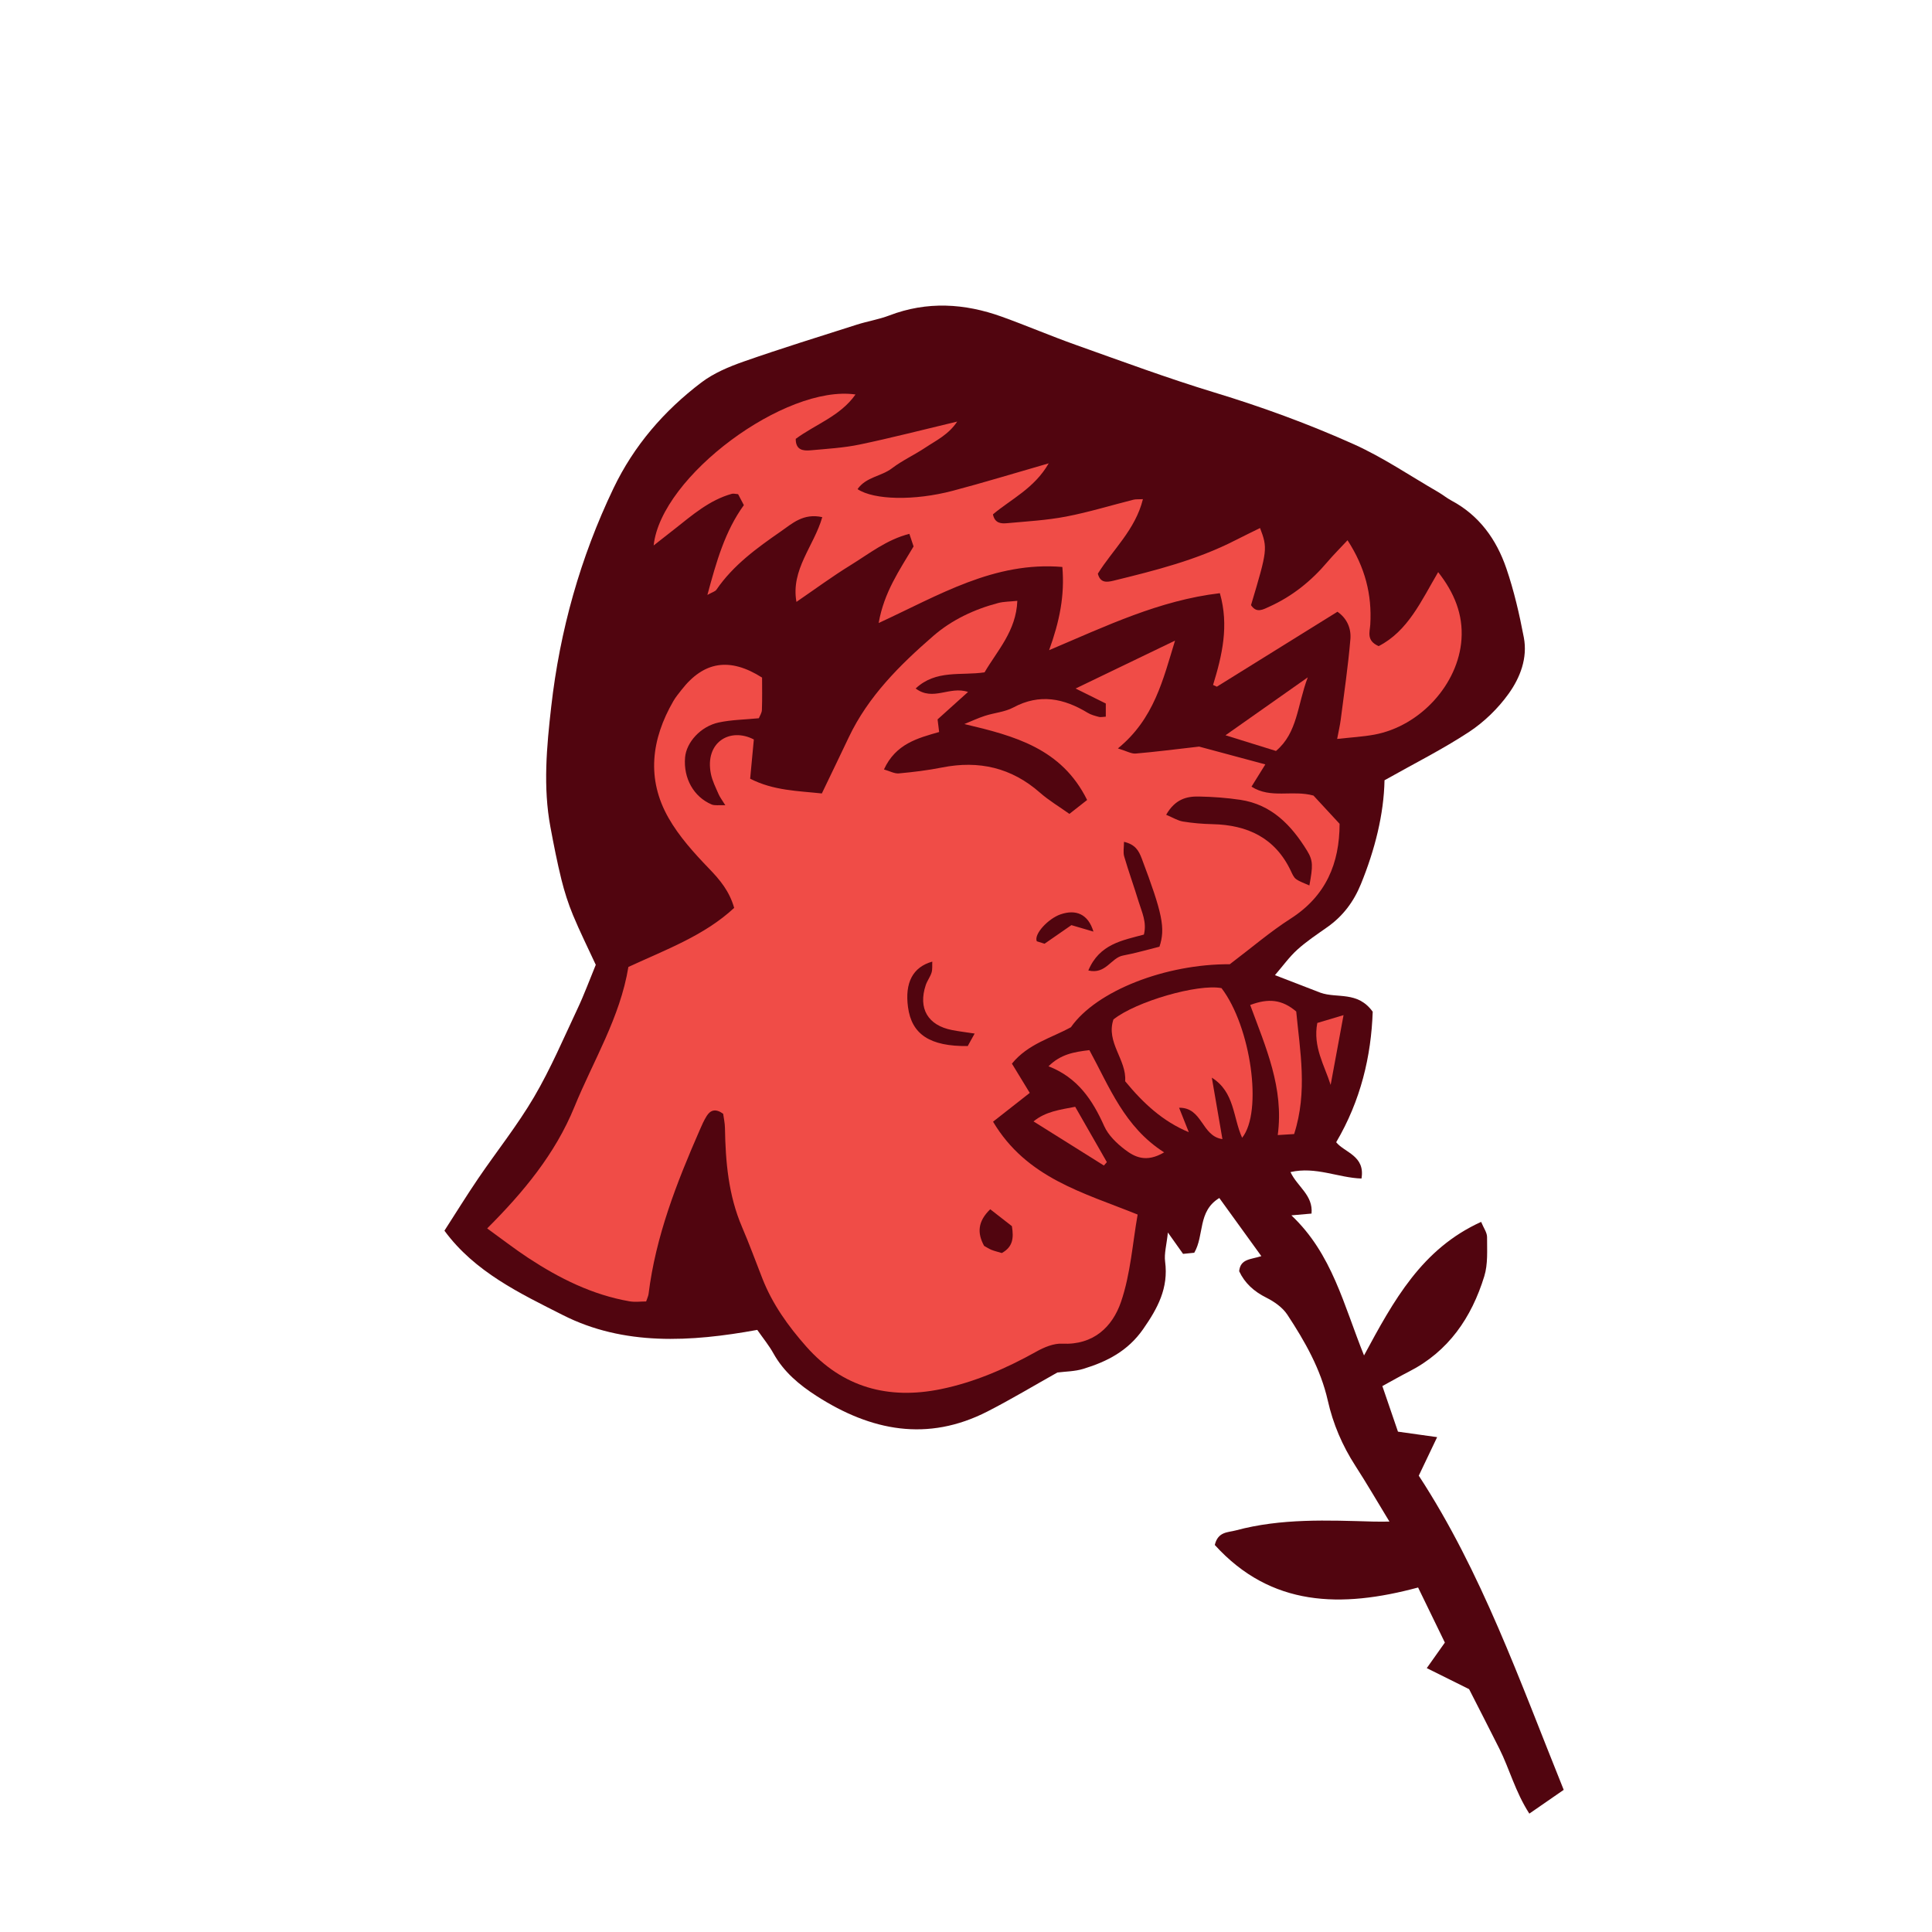 <svg version="1.1" id="svg" xmlns="http://www.w3.org/2000/svg" xmlns:xlink="http://www.w3.org/1999/xlink" x="0px" y="0px"
	 width="200px" height="200px" viewBox="0 0 200 200" enable-background="new 0 0 200 200" xml:space="preserve">
<path class="stroke" fill="#51050f"  d="M146.871,152.761c0.657-1.38,1.202-2.521,1.901-3.988c-1.475-0.207-2.646-0.371-4.055-0.568
	c-0.508-1.483-1.049-3.063-1.616-4.719c1.074-0.585,1.899-1.061,2.747-1.493c4.113-2.096,6.488-5.607,7.803-9.869
	c0.392-1.266,0.285-2.702,0.289-4.061c0.001-0.471-0.355-0.942-0.613-1.573c-6.146,2.787-9.055,8.138-12.123,13.825
	c-2.105-5.207-3.293-10.519-7.521-14.502c0.926-0.081,1.488-0.13,2.086-0.183c0.18-1.916-1.473-2.778-2.178-4.297
	c2.625-0.599,4.953,0.593,7.35,0.668c0.402-2.366-1.757-2.684-2.619-3.757c2.545-4.326,3.622-8.898,3.781-13.51
	c-1.559-2.168-3.688-1.355-5.408-1.968c-1.477-0.57-2.953-1.14-4.712-1.819c0.818-0.948,1.485-1.887,2.318-2.64
	c0.958-0.866,2.05-1.588,3.11-2.336c1.61-1.137,2.723-2.618,3.47-4.451c1.456-3.566,2.376-7.241,2.444-10.747
	c3.102-1.748,6.041-3.218,8.767-5.014c1.563-1.031,2.999-2.434,4.089-3.956c1.188-1.657,1.971-3.688,1.566-5.811
	c-0.46-2.416-1.017-4.836-1.812-7.158c-1.021-2.983-2.798-5.479-5.686-7.017c-0.48-0.256-0.905-0.611-1.377-0.884
	c-2.904-1.676-5.703-3.588-8.747-4.953c-4.671-2.095-9.485-3.855-14.404-5.349c-4.842-1.47-9.595-3.237-14.366-4.932
	c-2.571-0.913-5.083-1.991-7.65-2.915c-3.855-1.387-7.736-1.623-11.648-0.127c-1.082,0.414-2.25,0.597-3.359,0.951
	c-3.908,1.247-7.829,2.46-11.701,3.816c-1.537,0.538-3.117,1.202-4.399,2.175c-3.863,2.932-6.978,6.533-9.096,10.96
	c-3.432,7.17-5.545,14.716-6.439,22.591c-0.471,4.143-0.86,8.318-0.081,12.479c0.339,1.815,0.694,3.631,1.137,5.424
	c0.309,1.245,0.701,2.481,1.192,3.665c0.731,1.761,1.585,3.473,2.364,5.159c-0.66,1.601-1.201,3.083-1.871,4.503
	c-1.453,3.086-2.796,6.246-4.518,9.181c-1.724,2.939-3.873,5.627-5.796,8.454c-1.175,1.728-2.272,3.508-3.482,5.384
	c3.136,4.279,7.838,6.497,12.265,8.74c6.309,3.197,13.244,2.786,20.119,1.531c0.6,0.86,1.211,1.602,1.67,2.427
	c1.07,1.921,2.668,3.258,4.482,4.423c5.627,3.612,11.477,4.769,17.684,1.592c2.428-1.242,4.769-2.652,7.229-4.03
	c0.816-0.107,1.8-0.104,2.697-0.38c2.448-0.75,4.596-1.839,6.179-4.105c1.518-2.172,2.641-4.265,2.279-6.994
	c-0.109-0.825,0.148-1.699,0.288-3.014c0.716,1.007,1.134,1.595,1.571,2.212c0.451-0.045,0.836-0.084,1.158-0.116
	c1.061-1.819,0.332-4.293,2.594-5.667c1.455,2.013,2.86,3.956,4.351,6.017c-1.093,0.357-2.163,0.258-2.297,1.559
	c0.571,1.225,1.524,2.098,2.815,2.741c0.822,0.41,1.684,1.017,2.176,1.766c1.811,2.75,3.447,5.621,4.182,8.876
	c0.549,2.438,1.506,4.669,2.857,6.763c1.172,1.813,2.256,3.684,3.528,5.776c-0.721,0-1.174,0.011-1.626-0.001
	c-4.787-0.135-9.58-0.353-14.277,0.912c-0.826,0.223-1.844,0.11-2.178,1.508c5.826,6.419,13.097,6.542,21.047,4.403
	c0.969,1.993,1.906,3.922,2.771,5.701c-0.727,1.025-1.254,1.771-1.873,2.645c1.601,0.795,2.941,1.461,4.382,2.177
	c1.019,2.001,2.083,4.07,3.126,6.149c1.058,2.109,1.641,4.452,3.109,6.736c1.309-0.905,2.438-1.686,3.559-2.461
	C157.308,173.967,153.368,162.706,146.871,152.761z"/>
<path fill-rule="evenodd" clip-rule="evenodd" fill="#f04c47" class="fill" d="M65.05,100.099c3.958-1.827,7.888-3.267,10.951-6.115
	c-0.494-1.729-1.464-2.89-2.583-4.051c-1.558-1.616-3.116-3.335-4.217-5.27c-2.301-4.044-1.771-8.145,0.503-12.084
	c0.238-0.413,0.551-0.785,0.846-1.164c2.301-2.961,4.996-3.396,8.34-1.272c0,1.074,0.025,2.215-0.018,3.353
	c-0.012,0.315-0.227,0.623-0.317,0.856c-1.464,0.145-2.841,0.155-4.159,0.44c-1.877,0.405-3.351,2.064-3.479,3.631
	c-0.176,2.14,0.886,4.06,2.746,4.853c0.331,0.141,0.76,0.052,1.422,0.082c-0.328-0.532-0.558-0.823-0.699-1.152
	c-0.295-0.685-0.648-1.37-0.793-2.091c-0.66-3.274,1.973-4.849,4.445-3.566c-0.123,1.306-0.248,2.643-0.382,4.061
	c2.421,1.241,4.942,1.259,7.421,1.528c0.968-2.017,1.885-3.909,2.786-5.809c2.016-4.248,5.282-7.483,8.749-10.495
	c1.915-1.663,4.244-2.762,6.729-3.413c0.57-0.149,1.182-0.139,1.973-0.223c-0.121,3.124-2.064,5.13-3.393,7.403
	c-2.446,0.364-5.021-0.303-7.132,1.67c1.813,1.36,3.496-0.287,5.423,0.359c-1.122,1.01-2.127,1.916-3.154,2.841
	c0.053,0.43,0.102,0.815,0.162,1.306c-2.213,0.633-4.491,1.216-5.713,3.876c0.605,0.171,1.089,0.451,1.543,0.409
	c1.496-0.137,2.996-0.32,4.469-0.612c3.812-0.757,7.188,0.01,10.141,2.609c0.905,0.797,1.962,1.423,3.045,2.194
	c0.672-0.527,1.184-0.929,1.834-1.439c-2.644-5.343-7.511-6.636-12.709-7.861c0.709-0.287,1.403-0.615,2.129-0.851
	c0.975-0.316,2.062-0.393,2.943-0.866c2.727-1.464,5.227-0.947,7.705,0.558c0.344,0.209,0.76,0.312,1.154,0.419
	c0.184,0.05,0.396-0.01,0.711-0.025c0-0.465,0-0.907,0-1.362c-1.027-0.51-1.977-0.981-3.126-1.552
	c3.609-1.739,6.951-3.349,10.294-4.959c-1.238,4.026-2.164,8.104-5.916,11.161c0.915,0.276,1.393,0.568,1.843,0.53
	c2.043-0.172,4.078-0.438,6.565-0.72c1.912,0.514,4.271,1.148,6.855,1.843c-0.561,0.902-0.936,1.503-1.432,2.303
	c1.994,1.281,4.216,0.317,6.416,0.924c0.78,0.843,1.701,1.838,2.703,2.922c-0.006,4.092-1.403,7.473-5.076,9.823
	c-2.112,1.353-4.032,3.007-6.29,4.715c-6.624-0.034-13.798,2.734-16.448,6.521c-2.033,1.122-4.439,1.718-6.107,3.769
	c0.641,1.05,1.236,2.029,1.846,3.029c-1.23,0.965-2.48,1.947-3.799,2.981c3.471,5.845,9.358,7.345,14.968,9.613
	c-0.525,2.943-0.726,6.134-1.726,9.051c-0.884,2.575-2.855,4.476-6.082,4.315c-0.879-0.044-1.866,0.369-2.668,0.816
	c-3.131,1.748-6.408,3.177-9.902,3.892c-5.391,1.103-10.156-0.146-13.924-4.407c-1.875-2.119-3.501-4.385-4.541-7.036
	c-0.699-1.782-1.355-3.582-2.109-5.339c-1.408-3.282-1.711-6.739-1.769-10.248c-0.009-0.529-0.13-1.056-0.185-1.474
	c-0.768-0.565-1.307-0.398-1.697,0.211c-0.292,0.458-0.511,0.966-0.729,1.467c-2.39,5.466-4.559,11.001-5.299,16.983
	c-0.024,0.195-0.121,0.382-0.248,0.765c-0.548,0-1.15,0.085-1.721-0.014c-3.849-0.669-7.267-2.377-10.493-4.498
	c-1.365-0.898-2.659-1.905-4.243-3.048c3.743-3.738,7.049-7.722,9.028-12.574C61.412,109.809,64.192,105.345,65.05,100.099z
	 M120.72,84.345c0.699,0.291,1.201,0.611,1.742,0.7c1.008,0.165,2.036,0.249,3.059,0.272c3.623,0.082,6.478,1.412,8.103,4.832
	c0.146,0.307,0.29,0.671,0.546,0.855c0.389,0.28,0.873,0.427,1.377,0.658c0.364-1.999,0.406-2.55-0.246-3.609
	c-1.618-2.626-3.664-4.774-6.908-5.256c-1.416-0.21-2.857-0.315-4.289-0.341C122.854,82.433,121.663,82.71,120.72,84.345z
	 M112.663,100.463c1.819,0.434,2.348-1.316,3.592-1.547c1.262-0.235,2.5-0.6,3.772-0.914c0.634-1.904,0.306-3.456-1.837-9.137
	c-0.309-0.815-0.671-1.446-1.834-1.72c0,0.571-0.107,1.077,0.02,1.514c0.457,1.569,1.018,3.108,1.493,4.673
	c0.327,1.074,0.871,2.129,0.546,3.415C116.192,97.349,113.816,97.717,112.663,100.463z M100.894,106.994
	c-0.99-0.151-1.666-0.231-2.332-0.361c-2.507-0.486-3.535-2.233-2.73-4.656c0.15-0.449,0.463-0.844,0.603-1.294
	c0.104-0.336,0.054-0.721,0.074-1.137c-2.028,0.569-2.849,2.192-2.514,4.705c0.376,2.824,2.268,4.083,6.185,4.035
	C100.364,107.951,100.578,107.564,100.894,106.994z M103.708,129.714c1.13-0.629,1.252-1.52,1.043-2.783
	c-0.648-0.505-1.426-1.112-2.242-1.749c-1.295,1.25-1.367,2.461-0.633,3.791c0.277,0.153,0.506,0.31,0.757,0.41
	C102.948,129.507,103.281,129.585,103.708,129.714z M113.193,96.439c-0.542-1.803-1.8-2.341-3.415-1.782
	c-1.249,0.432-2.779,2.041-2.449,2.785c0.262,0.083,0.623,0.195,0.804,0.252c1.088-0.753,2.021-1.399,2.778-1.925
	C111.769,96.021,112.329,96.186,113.193,96.439z"/>
<path fill-rule="evenodd" clip-rule="evenodd" fill="#f04c47" class="fill" d="M108.562,47.965c-1.49,2.597-3.899,3.701-5.773,5.282
	c0.194,0.938,0.853,0.97,1.462,0.914c2.042-0.188,4.104-0.301,6.113-0.687c2.347-0.45,4.644-1.16,6.966-1.743
	c0.244-0.062,0.511-0.033,0.985-0.057c-0.79,3.176-3.12,5.223-4.667,7.712c0.252,0.965,0.899,0.903,1.617,0.728
	c4.321-1.057,8.633-2.141,12.626-4.189c0.841-0.431,1.694-0.839,2.55-1.263c0.793,2.096,0.77,2.287-0.936,7.982
	c0.58,0.87,1.236,0.459,1.941,0.138c2.349-1.07,4.297-2.639,5.958-4.599c0.609-0.719,1.28-1.385,2.093-2.257
	c1.823,2.808,2.537,5.632,2.354,8.718c-0.045,0.773-0.435,1.676,0.869,2.242c3.029-1.556,4.396-4.658,6.158-7.66
	c1.694,2.156,2.586,4.404,2.415,6.943c-0.315,4.687-4.311,9.015-9.025,9.881c-1.192,0.219-2.414,0.284-3.847,0.445
	c0.158-0.839,0.295-1.41,0.369-1.989c0.355-2.779,0.768-5.555,1.002-8.345c0.091-1.071-0.324-2.132-1.339-2.833
	c-4.178,2.596-8.331,5.177-12.485,7.758c-0.13-0.06-0.261-0.119-0.392-0.179c0.942-3.069,1.666-6.145,0.704-9.5
	c-6.256,0.739-11.732,3.378-17.676,5.899c1.082-2.989,1.627-5.653,1.369-8.614c-7.054-0.59-12.742,2.911-19.014,5.803
	c0.554-3.187,2.15-5.461,3.614-7.929c-0.099-0.295-0.224-0.668-0.436-1.302c-2.345,0.593-4.169,2.062-6.106,3.254
	c-1.89,1.163-3.68,2.487-5.585,3.789c-0.599-3.36,1.824-5.787,2.674-8.772c-1.969-0.438-3.119,0.668-4.292,1.48
	c-2.475,1.714-4.922,3.487-6.664,6.029c-0.13,0.188-0.431,0.258-0.936,0.543c0.932-3.443,1.809-6.577,3.775-9.297
	c-0.223-0.425-0.408-0.779-0.594-1.133c-0.263-0.019-0.476-0.087-0.655-0.037c-2.31,0.646-4.073,2.188-5.899,3.628
	c-0.668,0.527-1.34,1.05-2.189,1.716c0.759-7.17,13.645-16.676,20.896-15.628c-1.58,2.247-4.149,3.083-6.188,4.594
	c-0.009,1.154,0.749,1.257,1.531,1.186c1.703-0.157,3.428-0.252,5.096-0.601c3.271-0.683,6.51-1.522,10.088-2.375
	C98.189,45,96.913,45.589,95.8,46.332c-1.135,0.757-2.4,1.333-3.48,2.157c-1.09,0.83-2.678,0.886-3.548,2.147
	c1.71,1.13,5.883,1.216,9.842,0.174C101.819,49.965,104.993,48.991,108.562,47.965z"/>
<path fill-rule="evenodd" clip-rule="evenodd" fill="#f04c47" class="fill" d="M128.585,117.781c-0.96-2.108-0.754-4.723-3.137-6.222
	c0.359,2.082,0.719,4.163,1.097,6.361c-2.18-0.301-2.038-3.282-4.486-3.246c0.382,0.959,0.694,1.745,1.007,2.531
	c-2.702-1.121-4.726-3.009-6.591-5.276c0.177-2.21-2.016-4.02-1.212-6.396c2.334-1.863,8.768-3.714,11.188-3.242
	C129.495,106.283,130.745,115.087,128.585,117.781z"/>
<path fill-rule="evenodd" clip-rule="evenodd" fill="#f04c47" class="fill" d="M129.419,104.037c1.887-0.709,3.289-0.582,4.766,0.675
	c0.385,4.071,1.195,8.297-0.217,12.685c-0.496,0.03-0.981,0.061-1.697,0.105C132.928,112.627,131.034,108.428,129.419,104.037z"/>
<path fill-rule="evenodd" clip-rule="evenodd" fill="#f04c47" class="fill" d="M120.511,119.293c-1.871,1.103-3.062,0.474-4.073-0.296
	c-0.847-0.646-1.711-1.482-2.134-2.429c-1.203-2.691-2.734-5.008-5.762-6.188c1.264-1.247,2.617-1.48,4.232-1.671
	C114.839,112.491,116.388,116.665,120.511,119.293z"/>
<path fill-rule="evenodd" clip-rule="evenodd" fill="#f04c47" class="fill" d="M135.38,70.118c-1.094,2.889-1.041,5.728-3.291,7.621
	c-1.781-0.553-3.441-1.069-5.226-1.624C129.616,74.176,132.276,72.303,135.38,70.118z"/>
<path fill-rule="evenodd" clip-rule="evenodd" fill="#f04c47" class="fill" d="M114.274,120.654c-2.382-1.493-4.765-2.987-7.285-4.566
	c1.246-1.021,2.702-1.206,4.314-1.514c1.092,1.906,2.186,3.816,3.279,5.728C114.481,120.419,114.378,120.536,114.274,120.654z"/>
<path fill-rule="evenodd" clip-rule="evenodd" fill="#f04c47" class="fill" d="M137.748,112.311c-0.64-2.035-1.853-3.943-1.382-6.414
	c0.776-0.232,1.621-0.484,2.717-0.812C138.595,107.728,138.171,110.02,137.748,112.311z"/>
</svg>
